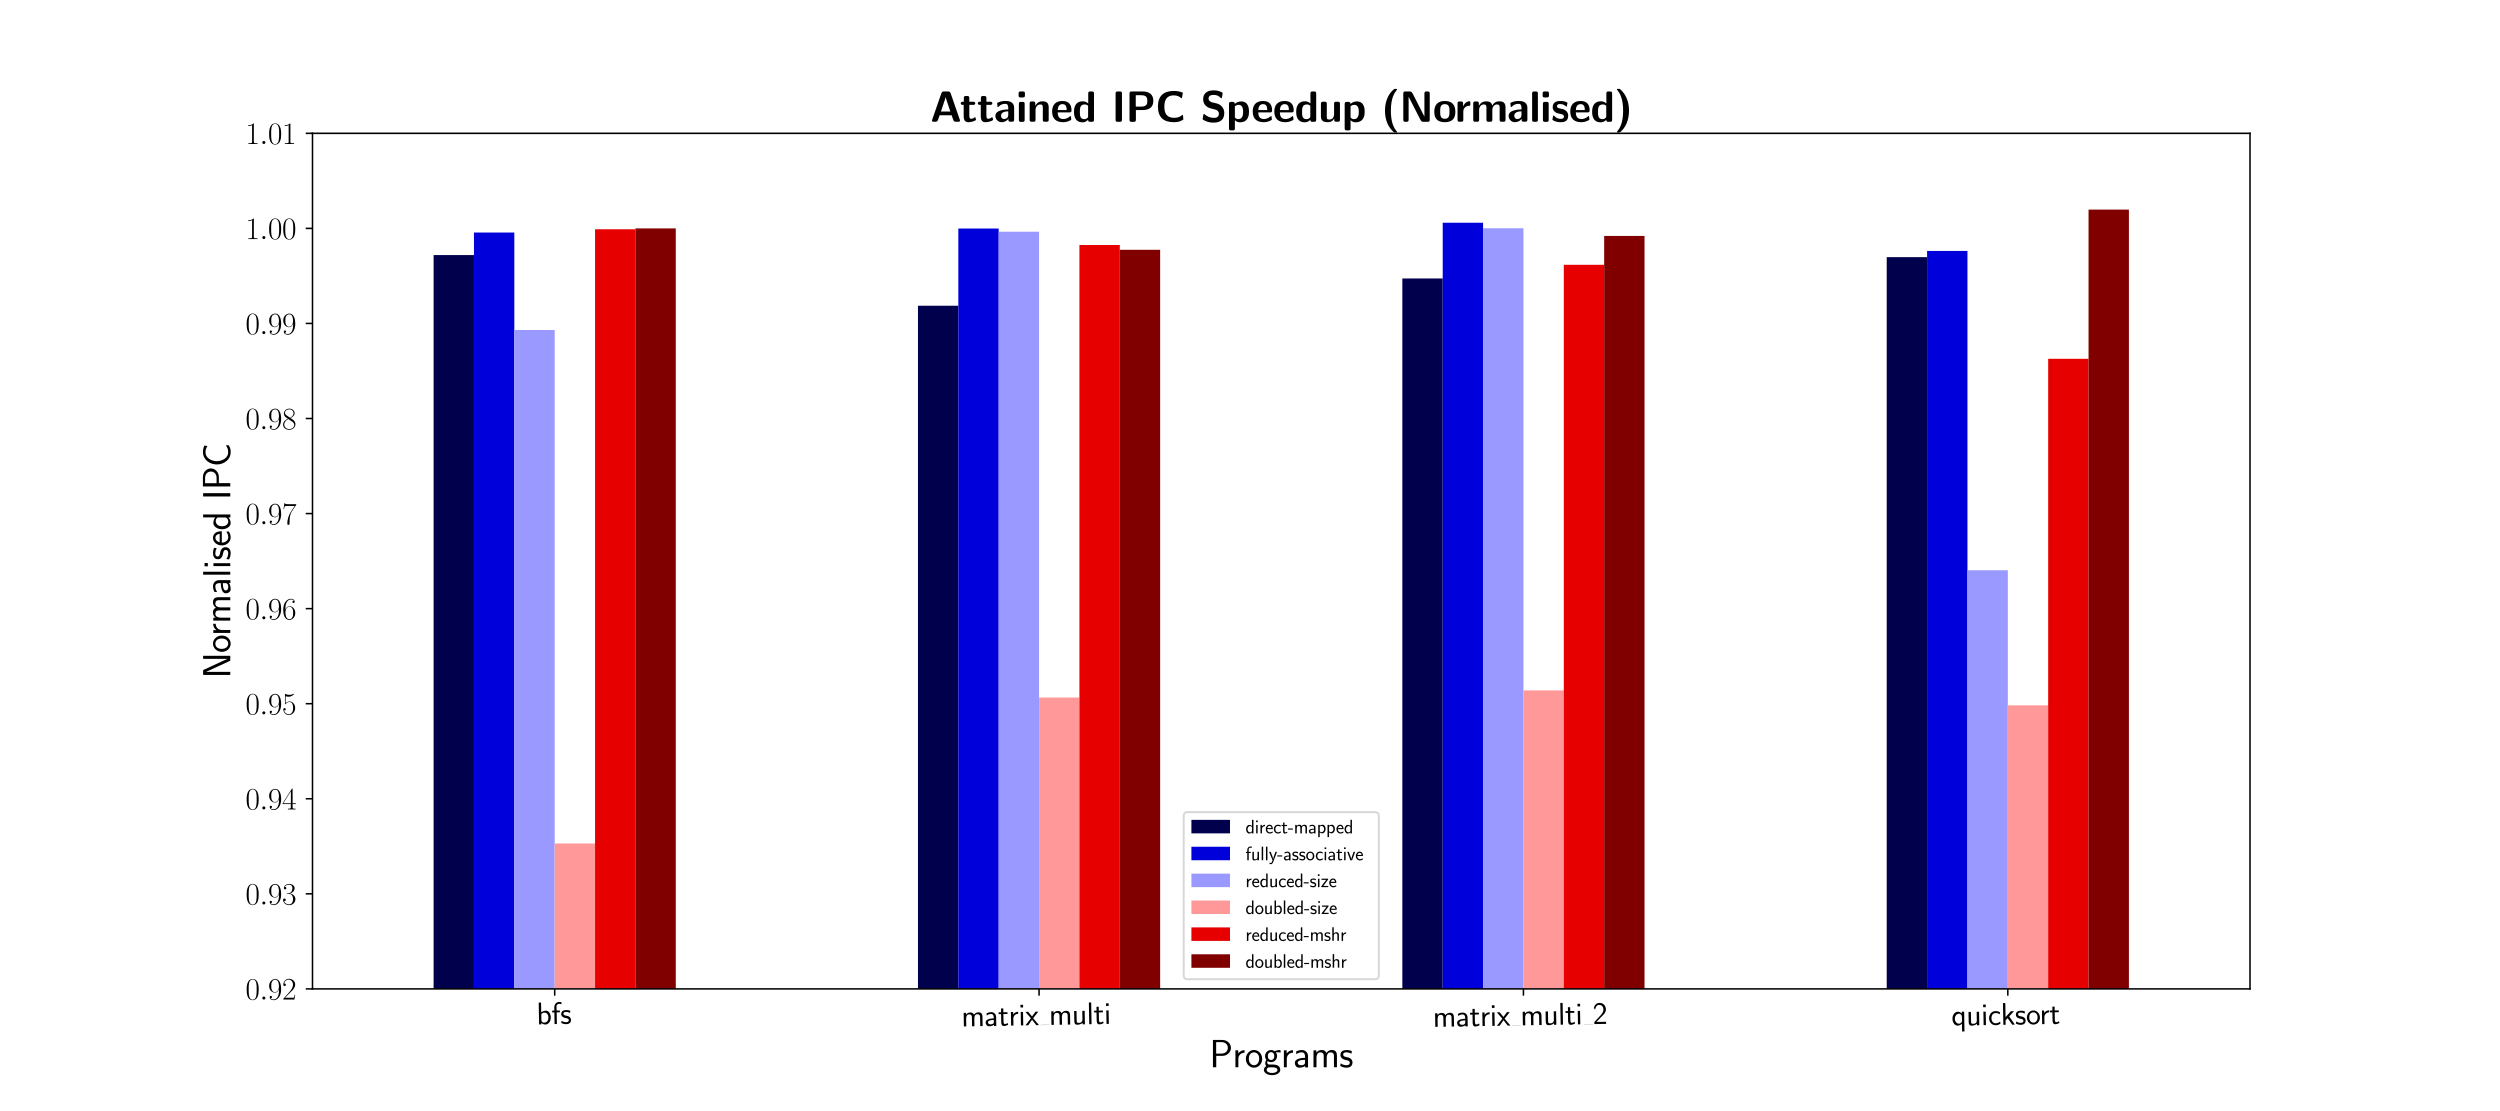 <?xml version="1.0" encoding="utf-8" standalone="no"?>
<!DOCTYPE svg PUBLIC "-//W3C//DTD SVG 1.1//EN"
  "http://www.w3.org/Graphics/SVG/1.1/DTD/svg11.dtd">
<svg height="576pt" version="1.1" viewBox="0 0 1296 576" width="1296pt" xmlns="http://www.w3.org/2000/svg" xmlns:xlink="http://www.w3.org/1999/xlink">
 <defs>
  <style type="text/css">*{stroke-linecap:butt;stroke-linejoin:round;}</style>
 </defs>
 <g id="figure_1">
  <g id="patch_1">
   <path d="M 0 576 
L 1296 576 
L 1296 0 
L 0 0 
z
" style="fill:#ffffff;"/>
  </g>
  <g id="axes_1">
   <g id="patch_2">
    <path d="M 162 512.64 
L 1166.4 512.64 
L 1166.4 69.12 
L 162 69.12 
z
" style="fill:#ffffff;"/>
   </g>
   <g id="patch_3">
    <path clip-path="url(#pf5decd67ce)" d="M 224.775 5046.4 
L 245.7 5046.4 
L 245.7 132.243 
L 224.775 132.243 
z
" style="fill:#00004c;"/>
   </g>
   <g id="patch_4">
    <path clip-path="url(#pf5decd67ce)" d="M 475.875 5046.4 
L 496.8 5046.4 
L 496.8 158.478 
L 475.875 158.478 
z
" style="fill:#00004c;"/>
   </g>
   <g id="patch_5">
    <path clip-path="url(#pf5decd67ce)" d="M 726.975 5046.4 
L 747.9 5046.4 
L 747.9 144.341 
L 726.975 144.341 
z
" style="fill:#00004c;"/>
   </g>
   <g id="patch_6">
    <path clip-path="url(#pf5decd67ce)" d="M 978.075 5046.4 
L 999 5046.4 
L 999 133.31 
L 978.075 133.31 
z
" style="fill:#00004c;"/>
   </g>
   <g id="patch_7">
    <path clip-path="url(#pf5decd67ce)" d="M 245.7 5046.4 
L 266.625 5046.4 
L 266.625 120.542 
L 245.7 120.542 
z
" style="fill:#0000db;"/>
   </g>
   <g id="patch_8">
    <path clip-path="url(#pf5decd67ce)" d="M 496.8 5046.4 
L 517.725 5046.4 
L 517.725 118.486 
L 496.8 118.486 
z
" style="fill:#0000db;"/>
   </g>
   <g id="patch_9">
    <path clip-path="url(#pf5decd67ce)" d="M 747.9 5046.4 
L 768.825 5046.4 
L 768.825 115.482 
L 747.9 115.482 
z
" style="fill:#0000db;"/>
   </g>
   <g id="patch_10">
    <path clip-path="url(#pf5decd67ce)" d="M 999 5046.4 
L 1019.925 5046.4 
L 1019.925 130.086 
L 999 130.086 
z
" style="fill:#0000db;"/>
   </g>
   <g id="patch_11">
    <path clip-path="url(#pf5decd67ce)" d="M 266.625 5046.4 
L 287.55 5046.4 
L 287.55 171.076 
L 266.625 171.076 
z
" style="fill:#9999ff;"/>
   </g>
   <g id="patch_12">
    <path clip-path="url(#pf5decd67ce)" d="M 517.725 5046.4 
L 538.65 5046.4 
L 538.65 120.143 
L 517.725 120.143 
z
" style="fill:#9999ff;"/>
   </g>
   <g id="patch_13">
    <path clip-path="url(#pf5decd67ce)" d="M 768.825 5046.4 
L 789.75 5046.4 
L 789.75 118.335 
L 768.825 118.335 
z
" style="fill:#9999ff;"/>
   </g>
   <g id="patch_14">
    <path clip-path="url(#pf5decd67ce)" d="M 1019.925 5046.4 
L 1040.85 5046.4 
L 1040.85 295.629 
L 1019.925 295.629 
z
" style="fill:#9999ff;"/>
   </g>
   <g id="patch_15">
    <path clip-path="url(#pf5decd67ce)" d="M 287.55 5046.4 
L 308.475 5046.4 
L 308.475 437.248 
L 287.55 437.248 
z
" style="fill:#ff9999;"/>
   </g>
   <g id="patch_16">
    <path clip-path="url(#pf5decd67ce)" d="M 538.65 5046.4 
L 559.575 5046.4 
L 559.575 361.597 
L 538.65 361.597 
z
" style="fill:#ff9999;"/>
   </g>
   <g id="patch_17">
    <path clip-path="url(#pf5decd67ce)" d="M 789.75 5046.4 
L 810.675 5046.4 
L 810.675 357.892 
L 789.75 357.892 
z
" style="fill:#ff9999;"/>
   </g>
   <g id="patch_18">
    <path clip-path="url(#pf5decd67ce)" d="M 1040.85 5046.4 
L 1061.775 5046.4 
L 1061.775 365.661 
L 1040.85 365.661 
z
" style="fill:#ff9999;"/>
   </g>
   <g id="patch_19">
    <path clip-path="url(#pf5decd67ce)" d="M 308.475 5046.4 
L 329.4 5046.4 
L 329.4 118.844 
L 308.475 118.844 
z
" style="fill:#e60000;"/>
   </g>
   <g id="patch_20">
    <path clip-path="url(#pf5decd67ce)" d="M 559.575 5046.4 
L 580.5 5046.4 
L 580.5 127.021 
L 559.575 127.021 
z
" style="fill:#e60000;"/>
   </g>
   <g id="patch_21">
    <path clip-path="url(#pf5decd67ce)" d="M 810.675 5046.4 
L 831.6 5046.4 
L 831.6 137.279 
L 810.675 137.279 
z
" style="fill:#e60000;"/>
   </g>
   <g id="patch_22">
    <path clip-path="url(#pf5decd67ce)" d="M 1061.775 5046.4 
L 1082.7 5046.4 
L 1082.7 185.989 
L 1061.775 185.989 
z
" style="fill:#e60000;"/>
   </g>
   <g id="patch_23">
    <path clip-path="url(#pf5decd67ce)" d="M 329.4 5046.4 
L 350.325 5046.4 
L 350.325 118.412 
L 329.4 118.412 
z
" style="fill:#800000;"/>
   </g>
   <g id="patch_24">
    <path clip-path="url(#pf5decd67ce)" d="M 580.5 5046.4 
L 601.425 5046.4 
L 601.425 129.484 
L 580.5 129.484 
z
" style="fill:#800000;"/>
   </g>
   <g id="patch_25">
    <path clip-path="url(#pf5decd67ce)" d="M 831.6 5046.4 
L 852.525 5046.4 
L 852.525 122.298 
L 831.6 122.298 
z
" style="fill:#800000;"/>
   </g>
   <g id="patch_26">
    <path clip-path="url(#pf5decd67ce)" d="M 1082.7 5046.4 
L 1103.625 5046.4 
L 1103.625 108.673 
L 1082.7 108.673 
z
" style="fill:#800000;"/>
   </g>
   <g id="matplotlib.axis_1">
    <g id="xtick_1">
     <g id="line2d_1">
      <defs>
       <path d="M 0 0 
L 0 3.5 
" id="m4f267eb729" style="stroke:#000000;stroke-width:0.8;"/>
      </defs>
      <g>
       <use style="stroke:#000000;stroke-width:0.8;" x="287.55" xlink:href="#m4f267eb729" y="512.64"/>
      </g>
     </g>
     <g id="text_1">
      <!-- bfs -->
      <g transform="translate(278.241 531.035)rotate(-1)scale(0.16 -0.16)">
       <defs>
        <path d="M 954 4416 
L 480 4416 
L 480 -13 
L 966 -13 
L 966 274 
C 1210 38 1504 -64 1766 -64 
C 2381 -64 2880 549 2880 1352 
C 2880 2086 2496 2756 1926 2756 
C 1523 2756 1165 2591 954 2419 
L 954 4416 
z
M 966 2046 
C 1107 2222 1306 2368 1587 2368 
C 1965 2368 2394 2097 2394 1352 
C 2394 558 1882 325 1530 325 
C 1402 325 1267 356 1139 464 
C 966 615 966 709 966 797 
L 966 2046 
z
" id="CMSS17-62" transform="scale(0.016)"/>
        <path d="M 1075 2368 
L 1722 2368 
L 1722 2737 
L 1062 2737 
L 1062 3559 
C 1062 4014 1408 4092 1606 4092 
C 1670 4092 1850 4092 2080 4009 
L 2080 4429 
C 1933 4461 1754 4480 1613 4480 
C 1018 4480 602 3993 602 3359 
L 602 2737 
L 160 2737 
L 160 2368 
L 602 2368 
L 602 0 
L 1075 0 
L 1075 2368 
z
" id="CMSS17-66" transform="scale(0.016)"/>
        <path d="M 2061 2627 
C 1683 2807 1389 2807 1197 2807 
C 742 2807 198 2648 198 2003 
C 198 1359 902 1218 1094 1179 
C 1389 1122 1715 1058 1715 740 
C 1715 337 1254 337 1171 337 
C 915 337 563 407 243 638 
L 166 210 
C 531 0 883 -64 1178 -64 
C 1965 -64 2163 416 2163 781 
C 2163 1094 1984 1305 1862 1401 
C 1651 1568 1574 1587 1050 1696 
C 960 1709 646 1779 646 2066 
C 646 2432 1050 2432 1139 2432 
C 1555 2432 1811 2303 1984 2208 
L 2061 2627 
z
" id="CMSS17-73" transform="scale(0.016)"/>
       </defs>
       <use transform="scale(0.996)" xlink:href="#CMSS17-62"/>
       <use transform="translate(48.205 0)scale(0.996)" xlink:href="#CMSS17-66"/>
       <use transform="translate(76.832 0)scale(0.996)" xlink:href="#CMSS17-73"/>
      </g>
     </g>
    </g>
    <g id="xtick_2">
     <g id="line2d_2">
      <g>
       <use style="stroke:#000000;stroke-width:0.8;" x="538.65" xlink:href="#m4f267eb729" y="512.64"/>
      </g>
     </g>
     <g id="text_2">
      <!-- matrix\_multi -->
      <g transform="translate(498.469 532.113)rotate(-1)scale(0.16 -0.16)">
       <defs>
        <path d="M 4288 1877 
C 4288 2308 4179 2816 3462 2816 
C 2982 2816 2694 2516 2566 2331 
C 2451 2670 2182 2816 1798 2816 
C 1363 2816 1088 2568 941 2389 
L 941 2758 
L 474 2758 
L 474 0 
L 960 0 
L 960 1559 
C 960 1939 1101 2428 1555 2428 
C 2138 2428 2138 2016 2138 1829 
L 2138 0 
L 2624 0 
L 2624 1559 
C 2624 1939 2765 2428 3219 2428 
C 3802 2428 3802 2016 3802 1829 
L 3802 0 
L 4288 0 
L 4288 1877 
z
" id="CMSS17-6d" transform="scale(0.016)"/>
        <path d="M 2406 1791 
C 2406 2392 1978 2808 1402 2808 
C 1120 2808 813 2757 461 2553 
L 499 2135 
C 659 2248 934 2432 1395 2432 
C 1722 2432 1920 2180 1920 1782 
L 1920 1536 
C 896 1536 256 1238 256 726 
C 256 461 416 -64 947 -64 
C 1043 -64 1562 -64 1933 217 
L 1933 -19 
L 2406 -19 
L 2406 1791 
z
M 1920 816 
C 1920 701 1920 548 1728 434 
C 1562 325 1350 325 1261 325 
C 941 325 723 511 723 744 
C 723 1211 1722 1211 1920 1211 
L 1920 816 
z
" id="CMSS17-61" transform="scale(0.016)"/>
        <path d="M 1069 2368 
L 1901 2368 
L 1901 2737 
L 1069 2737 
L 1069 3520 
L 614 3520 
L 614 2737 
L 109 2737 
L 109 2368 
L 602 2368 
L 602 749 
C 602 384 685 -64 1107 -64 
C 1427 -64 1722 25 2003 172 
L 1901 548 
C 1747 414 1562 337 1363 337 
C 1082 337 1069 696 1069 856 
L 1069 2368 
z
" id="CMSS17-74" transform="scale(0.016)"/>
        <path d="M 954 1363 
C 954 1965 1395 2368 1958 2368 
L 1958 2789 
C 1549 2789 1165 2585 934 2253 
L 934 2758 
L 480 2758 
L 480 0 
L 954 0 
L 954 1363 
z
" id="CMSS17-72" transform="scale(0.016)"/>
        <path d="M 979 4183 
L 442 4183 
L 442 3648 
L 979 3648 
L 979 4183 
z
M 947 2739 
L 474 2739 
L 474 0 
L 947 0 
L 947 2739 
z
" id="CMSS17-69" transform="scale(0.016)"/>
        <path d="M 1587 1414 
L 2656 2739 
L 2099 2739 
L 1363 1777 
L 602 2739 
L 32 2739 
L 1139 1414 
L 0 0 
L 563 0 
L 1363 1121 
L 2195 0 
L 2758 0 
L 1587 1414 
z
" id="CMSS17-78" transform="scale(0.016)"/>
        <path d="M 2618 2739 
L 2131 2739 
L 2131 972 
C 2131 498 1786 306 1421 306 
C 998 306 960 447 960 709 
L 960 2739 
L 474 2739 
L 474 678 
C 474 179 646 -64 1088 -64 
C 1306 -64 1798 -13 2144 306 
L 2144 0 
L 2618 0 
L 2618 2739 
z
" id="CMSS17-75" transform="scale(0.016)"/>
        <path d="M 947 4416 
L 474 4416 
L 474 0 
L 947 0 
L 947 4416 
z
" id="CMSS17-6c" transform="scale(0.016)"/>
       </defs>
       <use transform="scale(0.996)" xlink:href="#CMSS17-6d"/>
       <use transform="translate(74.229 0)scale(0.996)" xlink:href="#CMSS17-61"/>
       <use transform="translate(119.151 0)scale(0.996)" xlink:href="#CMSS17-74"/>
       <use transform="translate(152.983 0)scale(0.996)" xlink:href="#CMSS17-72"/>
       <use transform="translate(184.893 0)scale(0.996)" xlink:href="#CMSS17-69"/>
       <use transform="translate(207.073 0)scale(0.996)" xlink:href="#CMSS17-78"/>
       <use transform="translate(283.801 0)scale(0.996)" xlink:href="#CMSS17-6d"/>
       <use transform="translate(358.03 0)scale(0.996)" xlink:href="#CMSS17-75"/>
       <use transform="translate(406.235 0)scale(0.996)" xlink:href="#CMSS17-6c"/>
       <use transform="translate(428.416 0)scale(0.996)" xlink:href="#CMSS17-74"/>
       <use transform="translate(462.247 0)scale(0.996)" xlink:href="#CMSS17-69"/>
       <path d="M 255.694 0 
L 283.801 0 
L 283.801 0.399 
L 255.694 0.399 
L 255.694 0 
z
"/>
      </g>
     </g>
    </g>
    <g id="xtick_3">
     <g id="line2d_3">
      <g>
       <use style="stroke:#000000;stroke-width:0.8;" x="789.75" xlink:href="#m4f267eb729" y="512.64"/>
      </g>
     </g>
     <g id="text_3">
      <!-- matrix\_multi\_2 -->
      <g transform="translate(742.859 532.347)rotate(-1)scale(0.16 -0.16)">
       <defs>
        <path d="M 1651 1357 
C 1830 1541 2099 1764 2285 1987 
C 2464 2204 2701 2511 2701 2957 
C 2701 3657 2227 4288 1421 4288 
C 787 4288 422 3893 250 3274 
L 499 2929 
C 640 3510 838 3880 1338 3880 
C 1888 3880 2195 3433 2195 2942 
C 2195 2355 1747 1901 1408 1563 
C 1030 1187 659 804 301 408 
L 301 0 
L 2701 0 
L 2701 433 
L 1613 433 
C 1536 433 1459 433 1382 433 
L 742 433 
L 742 439 
L 1651 1357 
z
" id="CMSS17-32" transform="scale(0.016)"/>
       </defs>
       <use transform="scale(0.996)" xlink:href="#CMSS17-6d"/>
       <use transform="translate(74.229 0)scale(0.996)" xlink:href="#CMSS17-61"/>
       <use transform="translate(119.151 0)scale(0.996)" xlink:href="#CMSS17-74"/>
       <use transform="translate(152.983 0)scale(0.996)" xlink:href="#CMSS17-72"/>
       <use transform="translate(184.893 0)scale(0.996)" xlink:href="#CMSS17-69"/>
       <use transform="translate(207.073 0)scale(0.996)" xlink:href="#CMSS17-78"/>
       <use transform="translate(283.801 0)scale(0.996)" xlink:href="#CMSS17-6d"/>
       <use transform="translate(358.03 0)scale(0.996)" xlink:href="#CMSS17-75"/>
       <use transform="translate(406.235 0)scale(0.996)" xlink:href="#CMSS17-6c"/>
       <use transform="translate(428.416 0)scale(0.996)" xlink:href="#CMSS17-74"/>
       <use transform="translate(462.247 0)scale(0.996)" xlink:href="#CMSS17-69"/>
       <use transform="translate(518.156 0)scale(0.996)" xlink:href="#CMSS17-32"/>
       <path d="M 255.694 0 
L 283.801 0 
L 283.801 0.399 
L 255.694 0.399 
L 255.694 0 
z
"/>
       <path d="M 490.049 0 
L 518.156 0 
L 518.156 0.399 
L 490.049 0.399 
L 490.049 0 
z
"/>
      </g>
     </g>
    </g>
    <g id="xtick_4">
     <g id="line2d_4">
      <g>
       <use style="stroke:#000000;stroke-width:0.8;" x="1040.85" xlink:href="#m4f267eb729" y="512.64"/>
      </g>
     </g>
     <g id="text_4">
      <!-- quicksort -->
      <g transform="translate(1011.679 531.729)rotate(-1)scale(0.16 -0.16)">
       <defs>
        <path d="M 2611 2816 
L 2138 2816 
L 2138 2428 
C 2112 2460 1818 2816 1318 2816 
C 736 2816 211 2228 211 1399 
C 211 633 653 -5 1229 -5 
C 1498 -5 1837 91 2125 365 
L 2125 -1216 
L 2611 -1216 
L 2611 2816 
z
M 2138 914 
C 2138 832 2138 718 1939 554 
C 1888 510 1747 384 1504 384 
C 1050 384 698 850 698 1399 
C 698 2011 1126 2415 1562 2415 
C 1926 2415 2138 2061 2138 1797 
L 2138 914 
z
" id="CMSS17-71" transform="scale(0.016)"/>
        <path d="M 2464 2541 
C 2464 2585 2170 2714 2093 2739 
C 1882 2816 1613 2816 1542 2816 
C 710 2816 211 2093 211 1363 
C 211 595 768 -64 1517 -64 
C 1946 -64 2253 76 2502 242 
L 2464 664 
C 2189 453 1869 337 1523 337 
C 1024 337 698 774 698 1369 
C 698 1831 909 2414 1549 2414 
C 1901 2414 2099 2343 2394 2145 
L 2464 2541 
z
" id="CMSS17-63" transform="scale(0.016)"/>
        <path d="M 1696 1688 
L 2688 2739 
L 2074 2739 
L 954 1554 
L 954 4416 
L 480 4416 
L 480 0 
L 947 0 
L 947 892 
L 1376 1344 
L 2278 0 
L 2822 0 
L 1696 1688 
z
" id="CMSS17-6b" transform="scale(0.016)"/>
        <path d="M 2829 1356 
C 2829 2176 2221 2816 1504 2816 
C 768 2816 173 2157 173 1356 
C 173 544 787 -64 1498 -64 
C 2227 -64 2829 563 2829 1356 
z
M 1504 337 
C 1050 337 659 709 659 1408 
C 659 2151 1114 2427 1498 2427 
C 1914 2427 2342 2126 2342 1408 
C 2342 683 1926 337 1504 337 
z
" id="CMSS17-6f" transform="scale(0.016)"/>
       </defs>
       <use transform="scale(0.996)" xlink:href="#CMSS17-71"/>
       <use transform="translate(48.205 0)scale(0.996)" xlink:href="#CMSS17-75"/>
       <use transform="translate(96.41 0)scale(0.996)" xlink:href="#CMSS17-69"/>
       <use transform="translate(118.591 0)scale(0.996)" xlink:href="#CMSS17-63"/>
       <use transform="translate(160.229 0)scale(0.996)" xlink:href="#CMSS17-6b"/>
       <use transform="translate(205.832 0)scale(0.996)" xlink:href="#CMSS17-73"/>
       <use transform="translate(241.745 0)scale(0.996)" xlink:href="#CMSS17-6f"/>
       <use transform="translate(285.987 0)scale(0.996)" xlink:href="#CMSS17-72"/>
       <use transform="translate(317.896 0)scale(0.996)" xlink:href="#CMSS17-74"/>
      </g>
     </g>
    </g>
    <g id="text_5">
     <!-- Programs -->
     <g transform="translate(626.969 553.283)scale(0.2 -0.2)">
      <defs>
       <path d="M 2106 1856 
C 2874 1856 3501 2453 3501 3158 
C 3501 3850 2899 4453 2067 4453 
L 570 4453 
L 570 0 
L 1107 0 
L 1107 1856 
L 2106 1856 
z
M 1926 4096 
C 2669 4096 2995 3627 2995 3157 
C 2995 2720 2694 2226 1926 2226 
L 1094 2226 
L 1094 4096 
L 1926 4096 
z
" id="CMSS17-50" transform="scale(0.016)"/>
       <path d="M 2848 2808 
C 2483 2808 2170 2738 1914 2617 
C 1702 2777 1485 2808 1338 2808 
C 781 2808 358 2349 358 1814 
C 358 1468 550 1207 563 1195 
C 448 1035 384 863 384 672 
C 384 448 474 289 544 200 
C 211 -3 166 -314 166 -435 
C 166 -898 749 -1280 1498 -1280 
C 2253 -1280 2835 -898 2835 -428 
C 2835 448 1856 448 1587 448 
L 1069 448 
C 973 448 717 448 717 791 
C 717 921 774 1004 781 1010 
C 877 940 1075 832 1338 832 
C 1869 832 2310 1278 2310 1827 
C 2310 2132 2170 2355 2112 2432 
L 2131 2432 
C 2150 2432 2419 2432 2515 2432 
C 2720 2432 2739 2429 2918 2419 
L 2848 2808 
z
M 1338 1182 
C 1120 1182 813 1315 813 1823 
C 813 2375 1165 2464 1331 2464 
C 1549 2464 1856 2331 1856 1823 
C 1856 1271 1504 1182 1338 1182 
z
M 1581 -10 
C 1734 -10 2381 -10 2381 -442 
C 2381 -714 1984 -929 1504 -929 
C 1018 -929 621 -720 621 -435 
C 621 -403 621 -10 1062 -10 
L 1581 -10 
z
" id="CMSS17-67" transform="scale(0.016)"/>
      </defs>
      <use transform="scale(0.996)" xlink:href="#CMSS17-50"/>
      <use transform="translate(59.736 0)scale(0.996)" xlink:href="#CMSS17-72"/>
      <use transform="translate(91.645 0)scale(0.996)" xlink:href="#CMSS17-6f"/>
      <use transform="translate(138.489 0)scale(0.996)" xlink:href="#CMSS17-67"/>
      <use transform="translate(185.333 0)scale(0.996)" xlink:href="#CMSS17-72"/>
      <use transform="translate(217.242 0)scale(0.996)" xlink:href="#CMSS17-61"/>
      <use transform="translate(262.164 0)scale(0.996)" xlink:href="#CMSS17-6d"/>
      <use transform="translate(336.394 0)scale(0.996)" xlink:href="#CMSS17-73"/>
     </g>
    </g>
   </g>
   <g id="matplotlib.axis_2">
    <g id="ytick_1">
     <g id="line2d_5">
      <defs>
       <path d="M 0 0 
L -3.5 0 
" id="mf6c3035002" style="stroke:#000000;stroke-width:0.8;"/>
      </defs>
      <g>
       <use style="stroke:#000000;stroke-width:0.8;" x="162" xlink:href="#mf6c3035002" y="512.64"/>
      </g>
     </g>
     <g id="text_6">
      <!-- $\mathdefault{0.92}$ -->
      <g transform="translate(127.252 518.175)scale(0.16 -0.16)">
       <defs>
        <path d="M 2688 2025 
C 2688 2416 2682 3080 2413 3591 
C 2176 4039 1798 4198 1466 4198 
C 1158 4198 768 4058 525 3597 
C 269 3118 243 2524 243 2025 
C 243 1661 250 1106 448 619 
C 723 -39 1216 -128 1466 -128 
C 1760 -128 2208 -7 2470 600 
C 2662 1042 2688 1559 2688 2025 
z
M 1466 -26 
C 1056 -26 813 325 723 812 
C 653 1188 653 1738 653 2096 
C 653 2588 653 2997 736 3387 
C 858 3929 1216 4096 1466 4096 
C 1728 4096 2067 3923 2189 3400 
C 2272 3036 2278 2607 2278 2096 
C 2278 1680 2278 1169 2202 792 
C 2067 95 1690 -26 1466 -26 
z
" id="CMR17-30" transform="scale(0.016)"/>
        <path d="M 1178 307 
C 1178 492 1024 619 870 619 
C 685 619 557 466 557 313 
C 557 128 710 0 864 0 
C 1050 0 1178 153 1178 307 
z
" id="CMMI12-3a" transform="scale(0.016)"/>
        <path d="M 2253 1864 
C 2253 464 1670 31 1190 31 
C 1043 31 685 31 538 294 
C 704 268 826 357 826 518 
C 826 692 685 749 595 749 
C 538 749 365 723 365 506 
C 365 71 742 -128 1203 -128 
C 1939 -128 2688 674 2688 2073 
C 2688 3817 1971 4179 1485 4179 
C 851 4179 243 3628 243 2778 
C 243 1991 762 1408 1414 1408 
C 1952 1408 2189 1903 2253 2112 
L 2253 1864 
z
M 1427 1510 
C 1254 1510 1011 1542 813 1922 
C 678 2169 678 2461 678 2771 
C 678 3146 678 3405 858 3684 
C 947 3817 1114 4032 1485 4032 
C 2240 4032 2240 2885 2240 2632 
C 2240 2182 2035 1510 1427 1510 
z
" id="CMR17-39" transform="scale(0.016)"/>
        <path d="M 2669 989 
L 2554 989 
C 2490 536 2438 459 2413 420 
C 2381 369 1920 369 1830 369 
L 602 369 
C 832 619 1280 1072 1824 1597 
C 2214 1967 2669 2402 2669 3035 
C 2669 3790 2067 4224 1395 4224 
C 691 4224 262 3604 262 3030 
C 262 2780 448 2748 525 2748 
C 589 2748 781 2787 781 3010 
C 781 3207 614 3264 525 3264 
C 486 3264 448 3258 422 3245 
C 544 3790 915 4058 1306 4058 
C 1862 4058 2227 3617 2227 3035 
C 2227 2479 1901 2000 1536 1584 
L 262 146 
L 262 0 
L 2515 0 
L 2669 989 
z
" id="CMR17-32" transform="scale(0.016)"/>
       </defs>
       <use transform="scale(0.996)" xlink:href="#CMR17-30"/>
       <use transform="translate(45.69 0)scale(0.996)" xlink:href="#CMMI12-3a"/>
       <use transform="translate(72.788 0)scale(0.996)" xlink:href="#CMR17-39"/>
       <use transform="translate(118.478 0)scale(0.996)" xlink:href="#CMR17-32"/>
      </g>
     </g>
    </g>
    <g id="ytick_2">
     <g id="line2d_6">
      <g>
       <use style="stroke:#000000;stroke-width:0.8;" x="162" xlink:href="#mf6c3035002" y="463.36"/>
      </g>
     </g>
     <g id="text_7">
      <!-- $\mathdefault{0.93}$ -->
      <g transform="translate(127.252 468.895)scale(0.16 -0.16)">
       <defs>
        <path d="M 1414 2157 
C 1984 2157 2234 1662 2234 1090 
C 2234 320 1824 25 1453 25 
C 1114 25 563 194 390 693 
C 422 680 454 680 486 680 
C 640 680 755 782 755 948 
C 755 1133 614 1216 486 1216 
C 378 1216 211 1165 211 926 
C 211 335 787 -128 1466 -128 
C 2176 -128 2720 430 2720 1085 
C 2720 1707 2208 2157 1600 2227 
C 2086 2328 2554 2756 2554 3329 
C 2554 3820 2048 4179 1472 4179 
C 890 4179 378 3829 378 3329 
C 378 3110 544 3072 627 3072 
C 762 3072 877 3155 877 3321 
C 877 3486 762 3569 627 3569 
C 602 3569 570 3569 544 3557 
C 730 3959 1235 4032 1459 4032 
C 1683 4032 2106 3925 2106 3320 
C 2106 3143 2080 2828 1862 2550 
C 1670 2304 1453 2304 1242 2284 
C 1210 2284 1062 2269 1037 2269 
C 992 2263 966 2257 966 2208 
C 966 2163 973 2157 1101 2157 
L 1414 2157 
z
" id="CMR17-33" transform="scale(0.016)"/>
       </defs>
       <use transform="scale(0.996)" xlink:href="#CMR17-30"/>
       <use transform="translate(45.69 0)scale(0.996)" xlink:href="#CMMI12-3a"/>
       <use transform="translate(72.788 0)scale(0.996)" xlink:href="#CMR17-39"/>
       <use transform="translate(118.478 0)scale(0.996)" xlink:href="#CMR17-33"/>
      </g>
     </g>
    </g>
    <g id="ytick_3">
     <g id="line2d_7">
      <g>
       <use style="stroke:#000000;stroke-width:0.8;" x="162" xlink:href="#mf6c3035002" y="414.08"/>
      </g>
     </g>
     <g id="text_8">
      <!-- $\mathdefault{0.94}$ -->
      <g transform="translate(127.252 419.615)scale(0.16 -0.16)">
       <defs>
        <path d="M 2150 4122 
C 2150 4256 2144 4256 2029 4256 
L 128 1254 
L 128 1088 
L 1779 1088 
L 1779 457 
C 1779 224 1766 160 1318 160 
L 1197 160 
L 1197 0 
C 1402 0 1747 0 1965 0 
C 2182 0 2528 0 2733 0 
L 2733 160 
L 2611 160 
C 2163 160 2150 224 2150 457 
L 2150 1088 
L 2803 1088 
L 2803 1254 
L 2150 1254 
L 2150 4122 
z
M 1798 3703 
L 1798 1254 
L 256 1254 
L 1798 3703 
z
" id="CMR17-34" transform="scale(0.016)"/>
       </defs>
       <use transform="scale(0.996)" xlink:href="#CMR17-30"/>
       <use transform="translate(45.69 0)scale(0.996)" xlink:href="#CMMI12-3a"/>
       <use transform="translate(72.788 0)scale(0.996)" xlink:href="#CMR17-39"/>
       <use transform="translate(118.478 0)scale(0.996)" xlink:href="#CMR17-34"/>
      </g>
     </g>
    </g>
    <g id="ytick_4">
     <g id="line2d_8">
      <g>
       <use style="stroke:#000000;stroke-width:0.8;" x="162" xlink:href="#mf6c3035002" y="364.8"/>
      </g>
     </g>
     <g id="text_9">
      <!-- $\mathdefault{0.95}$ -->
      <g transform="translate(127.252 370.335)scale(0.16 -0.16)">
       <defs>
        <path d="M 730 3692 
C 794 3666 1056 3584 1325 3584 
C 1920 3584 2246 3911 2432 4100 
C 2432 4157 2432 4192 2394 4192 
C 2387 4192 2374 4192 2323 4163 
C 2099 4058 1837 3973 1517 3973 
C 1325 3973 1037 3999 723 4139 
C 653 4171 640 4171 634 4171 
C 602 4171 595 4164 595 4037 
L 595 2203 
C 595 2089 595 2057 659 2057 
C 691 2057 704 2070 736 2114 
C 941 2401 1222 2522 1542 2522 
C 1766 2522 2246 2382 2246 1289 
C 2246 1085 2246 715 2054 421 
C 1894 159 1645 25 1370 25 
C 947 25 518 320 403 814 
C 429 807 480 795 506 795 
C 589 795 749 840 749 1038 
C 749 1210 627 1280 506 1280 
C 358 1280 262 1190 262 1011 
C 262 454 704 -128 1382 -128 
C 2042 -128 2669 440 2669 1264 
C 2669 2030 2170 2624 1549 2624 
C 1222 2624 947 2503 730 2274 
L 730 3692 
z
" id="CMR17-35" transform="scale(0.016)"/>
       </defs>
       <use transform="scale(0.996)" xlink:href="#CMR17-30"/>
       <use transform="translate(45.69 0)scale(0.996)" xlink:href="#CMMI12-3a"/>
       <use transform="translate(72.788 0)scale(0.996)" xlink:href="#CMR17-39"/>
       <use transform="translate(118.478 0)scale(0.996)" xlink:href="#CMR17-35"/>
      </g>
     </g>
    </g>
    <g id="ytick_5">
     <g id="line2d_9">
      <g>
       <use style="stroke:#000000;stroke-width:0.8;" x="162" xlink:href="#mf6c3035002" y="315.52"/>
      </g>
     </g>
     <g id="text_10">
      <!-- $\mathdefault{0.96}$ -->
      <g transform="translate(127.252 321.055)scale(0.16 -0.16)">
       <defs>
        <path d="M 678 2176 
C 678 3690 1395 4032 1811 4032 
C 1946 4032 2272 4009 2400 3776 
C 2298 3776 2106 3776 2106 3553 
C 2106 3381 2246 3323 2336 3323 
C 2394 3323 2566 3348 2566 3560 
C 2566 3954 2246 4179 1805 4179 
C 1043 4179 243 3390 243 1984 
C 243 253 966 -128 1478 -128 
C 2099 -128 2688 427 2688 1283 
C 2688 2081 2170 2662 1517 2662 
C 1126 2662 838 2407 678 1960 
L 678 2176 
z
M 1478 25 
C 691 25 691 1200 691 1436 
C 691 1896 909 2560 1504 2560 
C 1613 2560 1926 2560 2138 2120 
C 2253 1870 2253 1609 2253 1289 
C 2253 944 2253 690 2118 434 
C 1978 171 1773 25 1478 25 
z
" id="CMR17-36" transform="scale(0.016)"/>
       </defs>
       <use transform="scale(0.996)" xlink:href="#CMR17-30"/>
       <use transform="translate(45.69 0)scale(0.996)" xlink:href="#CMMI12-3a"/>
       <use transform="translate(72.788 0)scale(0.996)" xlink:href="#CMR17-39"/>
       <use transform="translate(118.478 0)scale(0.996)" xlink:href="#CMR17-36"/>
      </g>
     </g>
    </g>
    <g id="ytick_6">
     <g id="line2d_10">
      <g>
       <use style="stroke:#000000;stroke-width:0.8;" x="162" xlink:href="#mf6c3035002" y="266.24"/>
      </g>
     </g>
     <g id="text_11">
      <!-- $\mathdefault{0.97}$ -->
      <g transform="translate(127.252 271.775)scale(0.16 -0.16)">
       <defs>
        <path d="M 2886 3941 
L 2886 4081 
L 1382 4081 
C 634 4081 621 4165 595 4288 
L 480 4288 
L 294 3094 
L 410 3094 
C 429 3215 474 3540 550 3661 
C 589 3712 1062 3712 1171 3712 
L 2579 3712 
L 1869 2661 
C 1395 1954 1069 999 1069 165 
C 1069 89 1069 -128 1299 -128 
C 1530 -128 1530 89 1530 171 
L 1530 465 
C 1530 1508 1709 2196 2003 2636 
L 2886 3941 
z
" id="CMR17-37" transform="scale(0.016)"/>
       </defs>
       <use transform="scale(0.996)" xlink:href="#CMR17-30"/>
       <use transform="translate(45.69 0)scale(0.996)" xlink:href="#CMMI12-3a"/>
       <use transform="translate(72.788 0)scale(0.996)" xlink:href="#CMR17-39"/>
       <use transform="translate(118.478 0)scale(0.996)" xlink:href="#CMR17-37"/>
      </g>
     </g>
    </g>
    <g id="ytick_7">
     <g id="line2d_11">
      <g>
       <use style="stroke:#000000;stroke-width:0.8;" x="162" xlink:href="#mf6c3035002" y="216.96"/>
      </g>
     </g>
     <g id="text_12">
      <!-- $\mathdefault{0.98}$ -->
      <g transform="translate(127.252 222.495)scale(0.16 -0.16)">
       <defs>
        <path d="M 1741 2264 
C 2144 2467 2554 2773 2554 3263 
C 2554 3841 1990 4179 1472 4179 
C 890 4179 378 3759 378 3180 
C 378 3021 416 2747 666 2505 
C 730 2442 998 2251 1171 2130 
C 883 1983 211 1634 211 934 
C 211 279 838 -128 1459 -128 
C 2144 -128 2720 362 2720 1010 
C 2720 1590 2330 1857 2074 2029 
L 1741 2264 
z
M 902 2822 
C 851 2854 595 3051 595 3351 
C 595 3739 998 4032 1459 4032 
C 1965 4032 2336 3676 2336 3262 
C 2336 2669 1670 2331 1638 2331 
C 1632 2331 1626 2331 1574 2370 
L 902 2822 
z
M 2080 1519 
C 2176 1449 2483 1240 2483 851 
C 2483 381 2010 25 1472 25 
C 890 25 448 438 448 940 
C 448 1443 838 1862 1280 2060 
L 2080 1519 
z
" id="CMR17-38" transform="scale(0.016)"/>
       </defs>
       <use transform="scale(0.996)" xlink:href="#CMR17-30"/>
       <use transform="translate(45.69 0)scale(0.996)" xlink:href="#CMMI12-3a"/>
       <use transform="translate(72.788 0)scale(0.996)" xlink:href="#CMR17-39"/>
       <use transform="translate(118.478 0)scale(0.996)" xlink:href="#CMR17-38"/>
      </g>
     </g>
    </g>
    <g id="ytick_8">
     <g id="line2d_12">
      <g>
       <use style="stroke:#000000;stroke-width:0.8;" x="162" xlink:href="#mf6c3035002" y="167.68"/>
      </g>
     </g>
     <g id="text_13">
      <!-- $\mathdefault{0.99}$ -->
      <g transform="translate(127.252 173.215)scale(0.16 -0.16)">
       <use transform="scale(0.996)" xlink:href="#CMR17-30"/>
       <use transform="translate(45.69 0)scale(0.996)" xlink:href="#CMMI12-3a"/>
       <use transform="translate(72.788 0)scale(0.996)" xlink:href="#CMR17-39"/>
       <use transform="translate(118.478 0)scale(0.996)" xlink:href="#CMR17-39"/>
      </g>
     </g>
    </g>
    <g id="ytick_9">
     <g id="line2d_13">
      <g>
       <use style="stroke:#000000;stroke-width:0.8;" x="162" xlink:href="#mf6c3035002" y="118.4"/>
      </g>
     </g>
     <g id="text_14">
      <!-- $\mathdefault{1.00}$ -->
      <g transform="translate(127.252 123.935)scale(0.16 -0.16)">
       <defs>
        <path d="M 1702 4058 
C 1702 4192 1696 4192 1606 4192 
C 1357 3916 979 3827 621 3827 
C 602 3827 570 3827 563 3808 
C 557 3795 557 3782 557 3648 
C 755 3648 1088 3686 1344 3839 
L 1344 461 
C 1344 236 1331 160 781 160 
L 589 160 
L 589 0 
C 896 0 1216 0 1523 0 
C 1830 0 2150 0 2458 0 
L 2458 160 
L 2266 160 
C 1715 160 1702 230 1702 458 
L 1702 4058 
z
" id="CMR17-31" transform="scale(0.016)"/>
       </defs>
       <use transform="scale(0.996)" xlink:href="#CMR17-31"/>
       <use transform="translate(45.69 0)scale(0.996)" xlink:href="#CMMI12-3a"/>
       <use transform="translate(72.788 0)scale(0.996)" xlink:href="#CMR17-30"/>
       <use transform="translate(118.478 0)scale(0.996)" xlink:href="#CMR17-30"/>
      </g>
     </g>
    </g>
    <g id="ytick_10">
     <g id="line2d_14">
      <g>
       <use style="stroke:#000000;stroke-width:0.8;" x="162" xlink:href="#mf6c3035002" y="69.12"/>
      </g>
     </g>
     <g id="text_15">
      <!-- $\mathdefault{1.01}$ -->
      <g transform="translate(127.252 74.655)scale(0.16 -0.16)">
       <use transform="scale(0.996)" xlink:href="#CMR17-31"/>
       <use transform="translate(45.69 0)scale(0.996)" xlink:href="#CMMI12-3a"/>
       <use transform="translate(72.788 0)scale(0.996)" xlink:href="#CMR17-30"/>
       <use transform="translate(118.478 0)scale(0.996)" xlink:href="#CMR17-31"/>
      </g>
     </g>
    </g>
    <g id="text_16">
     <!-- Normalised IPC -->
     <g transform="translate(119.377 351.689)rotate(-90)scale(0.2 -0.2)">
      <defs>
       <path d="M 1466 4180 
L 1350 4416 
L 563 4416 
L 563 0 
L 1062 0 
L 1062 3926 
L 1069 3932 
C 1114 3817 1139 3760 1402 3194 
L 2771 236 
L 2886 0 
L 3674 0 
L 3674 4416 
L 3174 4416 
L 3174 490 
L 3168 483 
C 3123 598 3098 655 2835 1221 
L 1466 4180 
z
" id="CMSS17-4e" transform="scale(0.016)"/>
       <path d="M 2502 1377 
C 2502 1590 2490 2003 2285 2345 
C 2061 2713 1696 2816 1421 2816 
C 755 2816 192 2188 192 1375 
C 192 582 774 -64 1510 -64 
C 1798 -64 2150 19 2470 248 
C 2470 274 2458 414 2451 420 
C 2451 433 2432 630 2432 656 
C 2125 407 1773 325 1517 325 
C 1107 325 666 667 646 1377 
L 2502 1377 
z
M 698 1728 
C 781 2084 1062 2421 1421 2421 
C 1517 2421 1965 2421 2080 1728 
L 698 1728 
z
" id="CMSS17-65" transform="scale(0.016)"/>
       <path d="M 2611 4416 
L 2138 4416 
L 2138 2438 
C 1939 2603 1613 2756 1254 2756 
C 672 2756 211 2131 211 1347 
C 211 562 666 -64 1235 -64 
C 1677 -64 1971 172 2125 306 
L 2125 -13 
L 2611 -13 
L 2611 4416 
z
M 2125 836 
C 2125 747 2125 653 1926 482 
C 1798 375 1645 325 1498 325 
C 1152 325 698 576 698 1340 
C 698 2134 1210 2368 1562 2368 
C 1798 2368 1990 2254 2125 2065 
L 2125 836 
z
" id="CMSS17-64" transform="scale(0.016)"/>
       <path d="M 1094 4416 
L 557 4416 
L 557 0 
L 1094 0 
L 1094 4416 
z
" id="CMSS17-49" transform="scale(0.016)"/>
       <path d="M 3501 714 
C 3072 427 2874 344 2355 344 
C 1459 344 934 1303 934 2179 
C 934 3112 1472 4032 2381 4032 
C 2790 4032 3059 3918 3386 3715 
L 3475 4217 
C 3168 4370 2778 4440 2387 4440 
C 1158 4440 397 3316 397 2179 
C 397 927 1299 -64 2323 -64 
C 2874 -64 3066 -19 3539 280 
L 3501 714 
z
" id="CMSS17-43" transform="scale(0.016)"/>
      </defs>
      <use transform="scale(0.996)" xlink:href="#CMSS17-4e"/>
      <use transform="translate(66.062 0)scale(0.996)" xlink:href="#CMSS17-6f"/>
      <use transform="translate(110.303 0)scale(0.996)" xlink:href="#CMSS17-72"/>
      <use transform="translate(142.212 0)scale(0.996)" xlink:href="#CMSS17-6d"/>
      <use transform="translate(216.442 0)scale(0.996)" xlink:href="#CMSS17-61"/>
      <use transform="translate(261.364 0)scale(0.996)" xlink:href="#CMSS17-6c"/>
      <use transform="translate(283.544 0)scale(0.996)" xlink:href="#CMSS17-69"/>
      <use transform="translate(305.725 0)scale(0.996)" xlink:href="#CMSS17-73"/>
      <use transform="translate(341.639 0)scale(0.996)" xlink:href="#CMSS17-65"/>
      <use transform="translate(383.277 0)scale(0.996)" xlink:href="#CMSS17-64"/>
      <use transform="translate(462.712 0)scale(0.996)" xlink:href="#CMSS17-49"/>
      <use transform="translate(488.495 0)scale(0.996)" xlink:href="#CMSS17-50"/>
      <use transform="translate(548.231 0)scale(0.996)" xlink:href="#CMSS17-43"/>
     </g>
    </g>
   </g>
   <g id="patch_27">
    <path d="M 162 512.64 
L 162 69.12 
" style="fill:none;stroke:#000000;stroke-linecap:square;stroke-linejoin:miter;stroke-width:0.8;"/>
   </g>
   <g id="patch_28">
    <path d="M 1166.4 512.64 
L 1166.4 69.12 
" style="fill:none;stroke:#000000;stroke-linecap:square;stroke-linejoin:miter;stroke-width:0.8;"/>
   </g>
   <g id="patch_29">
    <path d="M 162 512.64 
L 1166.4 512.64 
" style="fill:none;stroke:#000000;stroke-linecap:square;stroke-linejoin:miter;stroke-width:0.8;"/>
   </g>
   <g id="patch_30">
    <path d="M 162 69.12 
L 1166.4 69.12 
" style="fill:none;stroke:#000000;stroke-linecap:square;stroke-linejoin:miter;stroke-width:0.8;"/>
   </g>
   <g id="text_17">
    <!-- \textbf{Attained IPC Speedup (Normalised)} -->
    <g transform="translate(482.196 63.12)scale(0.22 -0.22)">
     <defs>
      <path d="M 3034 4202 
C 2938 4480 2752 4480 2624 4480 
L 2061 4480 
C 1933 4480 1747 4480 1651 4202 
L 301 303 
C 269 220 269 207 269 175 
C 269 0 429 0 518 0 
L 749 0 
C 864 0 1062 0 1152 254 
L 1402 960 
L 3174 960 
L 3392 350 
C 3469 127 3514 0 3821 0 
L 4166 0 
C 4256 0 4416 0 4416 172 
C 4416 204 4416 217 4384 301 
L 3034 4202 
z
M 2054 2891 
C 2150 3176 2234 3422 2285 3656 
L 2291 3656 
C 2323 3501 2323 3488 2374 3338 
L 2982 1516 
L 1594 1516 
L 2054 2891 
z
" id="CMSSBX10-41" transform="scale(0.016)"/>
      <path d="M 1395 2496 
L 1965 2496 
C 2042 2496 2272 2496 2272 2729 
C 2272 2962 2042 2962 1965 2962 
L 1395 2962 
L 1395 3498 
C 1395 3705 1350 3808 1088 3808 
L 890 3808 
C 659 3808 582 3737 582 3498 
L 582 2962 
L 435 2962 
C 365 2962 128 2962 128 2729 
C 128 2496 358 2496 435 2496 
L 563 2496 
L 563 864 
C 563 213 794 -64 1235 -64 
C 1293 -64 1574 -64 1907 39 
C 2016 72 2387 188 2387 311 
C 2387 330 2374 376 2336 510 
C 2304 639 2291 678 2234 678 
C 2202 678 2195 671 2157 632 
C 2086 582 1914 440 1645 440 
C 1491 440 1395 550 1395 975 
L 1395 2496 
z
" id="CMSSBX10-74" transform="scale(0.016)"/>
      <path d="M 2970 2050 
C 2970 3072 1997 3072 1677 3072 
C 1376 3072 1056 3046 627 2868 
C 493 2811 461 2792 461 2722 
C 461 2677 499 2300 506 2248 
C 512 2209 544 2177 589 2177 
C 621 2177 640 2196 659 2216 
C 934 2508 1254 2651 1651 2651 
C 1997 2651 2099 2435 2099 2049 
L 2099 1820 
C 1875 1820 198 1820 198 868 
C 198 415 557 -64 1120 -64 
C 1338 -64 1818 1 2118 447 
L 2118 317 
C 2118 110 2163 7 2426 7 
L 2662 7 
C 2906 7 2970 91 2970 317 
L 2970 2050 
z
M 2099 988 
C 2099 402 1491 402 1472 402 
C 1203 402 1030 639 1030 889 
C 1030 1536 1920 1536 2099 1536 
L 2099 988 
z
" id="CMSSBX10-61" transform="scale(0.016)"/>
      <path d="M 653 4480 
C 448 4480 346 4441 346 4182 
L 346 3885 
C 346 3678 410 3594 646 3594 
L 979 3594 
C 1286 3594 1286 3730 1286 4034 
C 1286 4344 1286 4480 979 4480 
L 653 4480 
z
M 1242 2634 
C 1242 2841 1197 2944 934 2944 
L 698 2944 
C 467 2944 390 2873 390 2634 
L 390 292 
C 390 60 461 -18 698 -18 
L 934 -18 
C 1178 -18 1242 66 1242 292 
L 1242 2634 
z
" id="CMSSBX10-69" transform="scale(0.016)"/>
      <path d="M 3200 2096 
C 3200 2761 2918 3025 2266 3025 
C 1594 3025 1306 2535 1222 2360 
L 1216 2360 
L 1216 2687 
C 1216 2896 1171 3001 909 3001 
L 691 3001 
C 461 3001 384 2930 384 2690 
L 384 310 
C 384 78 454 0 691 0 
L 947 0 
C 1190 0 1254 84 1254 309 
L 1254 1735 
C 1254 2295 1626 2560 1958 2560 
C 2266 2560 2330 2411 2330 2082 
L 2330 309 
C 2330 103 2374 0 2637 0 
L 2893 0 
C 3136 0 3200 84 3200 309 
L 3200 2096 
z
" id="CMSSBX10-6e" transform="scale(0.016)"/>
      <path d="M 2758 1385 
C 2906 1385 3066 1385 3066 1678 
C 3066 2514 2682 3072 1728 3072 
C 704 3072 198 2491 198 1510 
C 198 452 806 -64 1811 -64 
C 2054 -64 2419 -32 2842 182 
C 2982 253 3027 272 3027 350 
C 3027 395 3008 582 3002 633 
C 2976 833 2970 839 2912 839 
C 2886 839 2874 839 2803 775 
C 2426 447 2042 402 1837 402 
C 1114 402 1037 974 1018 1385 
L 2758 1385 
z
M 1024 1728 
C 1043 2122 1171 2606 1728 2606 
C 2240 2606 2336 2231 2355 1728 
L 1024 1728 
z
" id="CMSSBX10-65" transform="scale(0.016)"/>
      <path d="M 3194 4170 
C 3194 4377 3149 4480 2886 4480 
L 2650 4480 
C 2406 4480 2342 4396 2342 4170 
L 2342 2702 
C 2054 2980 1734 3025 1536 3025 
C 237 3025 237 1782 237 1465 
C 237 1167 237 -82 1504 -82 
C 1773 -82 2048 -5 2323 294 
C 2323 57 2413 -8 2630 -8 
L 2886 -8 
C 3130 -8 3194 76 3194 302 
L 3194 4170 
z
M 2323 798 
C 2323 687 2323 629 2138 500 
C 1978 396 1830 384 1754 384 
C 1107 384 1107 980 1107 1465 
C 1107 1951 1107 2560 1824 2560 
C 2010 2560 2182 2495 2323 2359 
L 2323 798 
z
" id="CMSSBX10-64" transform="scale(0.016)"/>
      <path d="M 1530 4170 
C 1530 4377 1485 4480 1222 4480 
L 896 4480 
C 666 4480 589 4409 589 4170 
L 589 302 
C 589 70 659 -8 896 -8 
L 1222 -8 
C 1466 -8 1530 76 1530 302 
L 1530 4170 
z
" id="CMSSBX10-49" transform="scale(0.016)"/>
      <path d="M 1523 1728 
L 2496 1728 
C 3501 1728 4102 2155 4102 3085 
C 4102 4060 3475 4480 2490 4480 
L 890 4480 
C 659 4480 582 4409 582 4170 
L 582 298 
C 582 66 653 -12 890 -12 
L 1216 -12 
C 1459 -12 1523 72 1523 299 
L 1523 1728 
z
M 2291 3924 
C 3130 3924 3213 3537 3213 3085 
C 3213 2652 3142 2239 2285 2239 
L 1504 2239 
L 1504 3924 
L 2291 3924 
z
" id="CMSSBX10-50" transform="scale(0.016)"/>
      <path d="M 4096 925 
C 4096 977 4051 1002 4026 1002 
C 3872 1002 3686 583 2784 583 
C 1658 583 1338 1280 1338 2247 
C 1338 3207 1683 3904 2733 3904 
C 3302 3904 3603 3678 3776 3536 
C 3814 3504 3834 3478 3878 3478 
C 3904 3478 3936 3510 3942 3536 
L 4070 4253 
C 4077 4279 4070 4305 4019 4324 
C 3642 4466 3251 4557 2752 4557 
C 1190 4557 390 3789 390 2253 
C 390 672 1203 -64 2758 -64 
C 3302 -64 3642 14 4109 305 
C 4160 337 4147 383 4147 383 
L 4096 925 
z
" id="CMSSBX10-43" transform="scale(0.016)"/>
      <path d="M 1728 2867 
C 1587 2899 1190 3049 1190 3418 
C 1190 3968 1734 3968 1952 3968 
C 2310 3968 2630 3884 2944 3574 
C 3046 3477 3053 3471 3078 3471 
C 3117 3471 3149 3490 3168 3587 
L 3264 4152 
C 3277 4203 3277 4216 3277 4236 
C 3277 4288 3270 4295 3110 4380 
C 2656 4608 2278 4641 1952 4641 
C 1382 4641 390 4505 390 3290 
C 390 2829 627 2531 749 2401 
C 1075 2063 1376 1998 1875 1882 
C 2234 1798 2374 1765 2515 1635 
C 2579 1571 2714 1434 2714 1187 
C 2714 577 2163 577 1952 577 
C 1414 577 947 795 627 1083 
C 550 1159 538 1159 512 1159 
C 474 1159 442 1140 422 1042 
L 326 476 
C 314 424 314 411 314 392 
C 314 255 979 21 1011 8 
C 1440 -128 1786 -128 1952 -128 
C 2912 -128 3514 305 3514 1308 
C 3514 2033 2982 2576 2342 2725 
L 1728 2867 
z
" id="CMSSBX10-53" transform="scale(0.016)"/>
      <path d="M 1261 242 
C 1549 -82 1901 -82 1990 -82 
C 3347 -82 3347 1154 3347 1476 
C 3347 1791 3347 3008 2189 3008 
C 1811 3008 1472 2853 1242 2633 
C 1242 2872 1152 2937 934 2937 
L 698 2937 
C 467 2937 390 2866 390 2627 
L 390 -969 
C 390 -1202 461 -1280 698 -1280 
L 954 -1280 
C 1197 -1280 1261 -1195 1261 -966 
L 1261 242 
z
M 1261 2292 
C 1331 2356 1542 2504 1818 2504 
C 2470 2504 2477 1746 2477 1463 
C 2477 1206 2477 384 1754 384 
C 1606 384 1491 435 1414 492 
C 1261 602 1261 634 1261 750 
L 1261 2292 
z
" id="CMSSBX10-70" transform="scale(0.016)"/>
      <path d="M 3200 2652 
C 3200 2859 3155 2962 2893 2962 
L 2637 2962 
C 2394 2962 2330 2878 2330 2653 
L 2330 1124 
C 2330 698 2106 330 1651 330 
C 1293 330 1254 421 1254 763 
L 1254 2653 
C 1254 2859 1210 2962 947 2962 
L 691 2962 
C 461 2962 384 2891 384 2653 
L 384 820 
C 384 130 755 -64 1421 -64 
C 1594 -64 2048 -64 2349 485 
L 2349 314 
C 2349 104 2394 0 2656 0 
L 2893 0 
C 3136 0 3200 84 3200 310 
L 3200 2652 
z
" id="CMSSBX10-75" transform="scale(0.016)"/>
      <path d="M 2054 4864 
C 1939 4864 1926 4864 1811 4760 
C 1043 4107 550 3002 550 1632 
C 550 849 710 -501 1779 -1477 
C 1914 -1600 1926 -1600 2054 -1600 
L 2170 -1600 
C 2272 -1600 2342 -1600 2342 -1516 
C 2342 -1496 2342 -1483 2266 -1399 
C 1862 -901 1421 -107 1421 1632 
C 1421 3532 1952 4281 2304 4708 
C 2330 4741 2342 4754 2342 4779 
C 2342 4864 2272 4864 2170 4864 
L 2054 4864 
z
" id="CMSSBX10-28" transform="scale(0.016)"/>
      <path d="M 1939 4222 
C 1805 4480 1613 4480 1485 4480 
L 890 4480 
C 659 4480 582 4409 582 4170 
L 582 302 
C 582 70 653 -8 890 -8 
L 1062 -8 
C 1306 -8 1370 76 1370 302 
L 1370 3698 
L 1376 3698 
L 3136 251 
C 3270 -8 3462 -8 3590 -8 
L 4186 -8 
C 4429 -8 4493 76 4493 302 
L 4493 4170 
C 4493 4377 4448 4480 4186 4480 
L 4013 4480 
C 3770 4480 3706 4396 3706 4170 
L 3706 774 
L 3699 774 
L 1939 4222 
z
" id="CMSSBX10-4e" transform="scale(0.016)"/>
      <path d="M 3315 1459 
C 3315 2517 2803 3072 1760 3072 
C 691 3072 198 2497 198 1459 
C 198 407 749 -64 1754 -64 
C 2758 -64 3315 401 3315 1459 
z
M 1760 440 
C 1069 440 1069 1020 1069 1536 
C 1069 2033 1069 2606 1754 2606 
C 2445 2606 2445 2039 2445 1536 
C 2445 1027 2445 440 1760 440 
z
" id="CMSSBX10-6f" transform="scale(0.016)"/>
      <path d="M 1242 1496 
C 1242 2115 1747 2368 2150 2368 
C 2266 2368 2278 2368 2278 2555 
L 2278 2860 
C 2278 2989 2278 3034 2163 3034 
C 1984 3034 1517 2970 1216 2271 
L 1210 2271 
L 1210 2690 
C 1210 2897 1165 3001 902 3001 
L 698 3001 
C 467 3001 390 2930 390 2690 
L 390 310 
C 390 78 461 0 698 0 
L 934 0 
C 1178 0 1242 84 1242 312 
L 1242 1496 
z
" id="CMSSBX10-72" transform="scale(0.016)"/>
      <path d="M 5158 2096 
C 5158 2761 4877 3025 4224 3025 
C 3770 3025 3418 2812 3187 2386 
C 3085 3012 2541 3012 2272 3012 
C 2150 3012 1882 3012 1594 2803 
C 1395 2658 1267 2455 1222 2360 
L 1216 2360 
L 1216 2687 
C 1216 2896 1171 3001 909 3001 
L 691 3001 
C 461 3001 384 2930 384 2690 
L 384 310 
C 384 78 454 0 691 0 
L 947 0 
C 1190 0 1254 84 1254 309 
L 1254 1735 
C 1254 2315 1645 2560 1958 2560 
C 2266 2560 2336 2424 2336 2082 
L 2336 309 
C 2336 78 2406 0 2643 0 
L 2899 0 
C 3142 0 3206 84 3206 309 
L 3206 1735 
C 3206 2315 3597 2560 3910 2560 
C 4218 2560 4288 2424 4288 2082 
L 4288 309 
C 4288 78 4358 0 4595 0 
L 4851 0 
C 5094 0 5158 84 5158 309 
L 5158 2096 
z
" id="CMSSBX10-6d" transform="scale(0.016)"/>
      <path d="M 1242 4170 
C 1242 4377 1197 4480 934 4480 
L 698 4480 
C 467 4480 390 4409 390 4170 
L 390 302 
C 390 70 461 -8 698 -8 
L 934 -8 
C 1178 -8 1242 76 1242 302 
L 1242 4170 
z
" id="CMSSBX10-6c" transform="scale(0.016)"/>
      <path d="M 2534 902 
C 2534 1267 2342 1496 2227 1600 
C 1971 1836 1747 1875 1478 1927 
C 1126 1992 870 2045 870 2299 
C 870 2566 1082 2619 1331 2619 
C 1760 2619 1990 2456 2157 2313 
C 2221 2248 2234 2248 2259 2248 
C 2323 2248 2336 2306 2342 2332 
C 2355 2384 2419 2747 2419 2779 
C 2419 2884 2080 2975 2010 3000 
C 1754 3072 1549 3072 1382 3072 
C 1094 3072 237 3072 237 2145 
C 237 1827 378 1633 550 1477 
C 774 1270 1024 1225 1389 1154 
C 1574 1121 1901 1062 1901 778 
C 1901 473 1651 427 1402 427 
C 1120 427 762 512 461 877 
C 429 909 410 928 371 928 
C 307 928 294 871 288 832 
C 275 743 198 378 198 313 
C 198 198 672 51 678 45 
C 1030 -64 1293 -64 1402 -64 
C 1728 -64 2534 -64 2534 902 
z
" id="CMSSBX10-73" transform="scale(0.016)"/>
      <path d="M 563 4864 
C 461 4864 390 4864 390 4780 
C 390 4761 390 4748 467 4664 
C 864 4166 1312 3372 1312 1632 
C 1312 -262 781 -1011 429 -1445 
C 390 -1490 390 -1503 390 -1516 
C 390 -1600 461 -1600 563 -1600 
L 678 -1600 
C 794 -1600 806 -1600 922 -1496 
C 1690 -843 2182 262 2182 1632 
C 2182 2413 2022 3765 954 4741 
C 819 4864 806 4864 678 4864 
L 563 4864 
z
" id="CMSSBX10-29" transform="scale(0.016)"/>
     </defs>
     <use transform="scale(0.996)" xlink:href="#CMSSBX10-41"/>
     <use transform="translate(70.016 0)scale(0.996)" xlink:href="#CMSSBX10-74"/>
     <use transform="translate(110.282 0)scale(0.996)" xlink:href="#CMSSBX10-74"/>
     <use transform="translate(150.547 0)scale(0.996)" xlink:href="#CMSSBX10-61"/>
     <use transform="translate(202.852 0)scale(0.996)" xlink:href="#CMSSBX10-69"/>
     <use transform="translate(228.312 0)scale(0.996)" xlink:href="#CMSSBX10-6e"/>
     <use transform="translate(284.214 0)scale(0.996)" xlink:href="#CMSSBX10-65"/>
     <use transform="translate(335.134 0)scale(0.996)" xlink:href="#CMSSBX10-64"/>
     <use transform="translate(427.566 0)scale(0.996)" xlink:href="#CMSSBX10-49"/>
     <use transform="translate(460.498 0)scale(0.996)" xlink:href="#CMSSBX10-50"/>
     <use transform="translate(530.514 0)scale(0.996)" xlink:href="#CMSSBX10-43"/>
     <use transform="translate(637.059 0)scale(0.996)" xlink:href="#CMSSBX10-53"/>
     <use transform="translate(697.942 0)scale(0.996)" xlink:href="#CMSSBX10-70"/>
     <use transform="translate(756.888 0)scale(0.996)" xlink:href="#CMSSBX10-65"/>
     <use transform="translate(807.809 0)scale(0.996)" xlink:href="#CMSSBX10-65"/>
     <use transform="translate(858.729 0)scale(0.996)" xlink:href="#CMSSBX10-64"/>
     <use transform="translate(914.631 0)scale(0.996)" xlink:href="#CMSSBX10-75"/>
     <use transform="translate(970.533 0)scale(0.996)" xlink:href="#CMSSBX10-70"/>
     <use transform="translate(1062.964 0)scale(0.996)" xlink:href="#CMSSBX10-28"/>
     <use transform="translate(1105.582 0)scale(0.996)" xlink:href="#CMSSBX10-4e"/>
     <use transform="translate(1184.731 0)scale(0.996)" xlink:href="#CMSSBX10-6f"/>
     <use transform="translate(1236.481 0)scale(0.996)" xlink:href="#CMSSBX10-72"/>
     <use transform="translate(1273.565 0)scale(0.996)" xlink:href="#CMSSBX10-6d"/>
     <use transform="translate(1359.908 0)scale(0.996)" xlink:href="#CMSSBX10-61"/>
     <use transform="translate(1412.212 0)scale(0.996)" xlink:href="#CMSSBX10-6c"/>
     <use transform="translate(1437.672 0)scale(0.996)" xlink:href="#CMSSBX10-69"/>
     <use transform="translate(1463.133 0)scale(0.996)" xlink:href="#CMSSBX10-73"/>
     <use transform="translate(1505.142 0)scale(0.996)" xlink:href="#CMSSBX10-65"/>
     <use transform="translate(1556.062 0)scale(0.996)" xlink:href="#CMSSBX10-64"/>
     <use transform="translate(1611.964 0)scale(0.996)" xlink:href="#CMSSBX10-29"/>
    </g>
   </g>
   <g id="legend_1">
    <g id="patch_31">
     <path d="M 615.628 507.64 
L 712.772 507.64 
Q 714.772 507.64 714.772 505.64 
L 714.772 423.017 
Q 714.772 421.017 712.772 421.017 
L 615.628 421.017 
Q 613.628 421.017 613.628 423.017 
L 613.628 505.64 
Q 613.628 507.64 615.628 507.64 
z
" style="fill:#ffffff;opacity:0.8;stroke:#cccccc;stroke-linejoin:miter;"/>
    </g>
    <g id="patch_32">
     <path d="M 617.628 432.017 
L 637.628 432.017 
L 637.628 425.017 
L 617.628 425.017 
z
" style="fill:#00004c;"/>
    </g>
    <g id="text_18">
     <!-- direct-mapped -->
     <g transform="translate(645.628 432.017)scale(0.1 -0.1)">
      <defs>
       <path d="M 1664 1216 
L 1664 1585 
L 64 1585 
L 64 1216 
L 1664 1216 
z
" id="CMSS17-2d" transform="scale(0.016)"/>
       <path d="M 966 333 
C 1178 129 1466 -5 1773 -5 
C 2368 -5 2880 603 2880 1412 
C 2880 2159 2496 2816 1946 2816 
C 1626 2816 1242 2702 954 2472 
L 954 2765 
L 480 2765 
L 480 -1216 
L 966 -1216 
L 966 333 
z
M 966 2100 
C 1018 2176 1235 2415 1587 2415 
C 2035 2415 2394 1960 2394 1412 
C 2394 787 1958 384 1530 384 
C 1402 384 1267 415 1139 523 
C 966 674 966 768 966 857 
L 966 2100 
z
" id="CMSS17-70" transform="scale(0.016)"/>
      </defs>
      <use transform="scale(0.996)" xlink:href="#CMSS17-64"/>
      <use transform="translate(48.205 0)scale(0.996)" xlink:href="#CMSS17-69"/>
      <use transform="translate(70.386 0)scale(0.996)" xlink:href="#CMSS17-72"/>
      <use transform="translate(102.295 0)scale(0.996)" xlink:href="#CMSS17-65"/>
      <use transform="translate(143.934 0)scale(0.996)" xlink:href="#CMSS17-63"/>
      <use transform="translate(185.573 0)scale(0.996)" xlink:href="#CMSS17-74"/>
      <use transform="translate(219.405 0)scale(0.996)" xlink:href="#CMSS17-2d"/>
      <use transform="translate(250.634 0)scale(0.996)" xlink:href="#CMSS17-6d"/>
      <use transform="translate(324.863 0)scale(0.996)" xlink:href="#CMSS17-61"/>
      <use transform="translate(369.785 0)scale(0.996)" xlink:href="#CMSS17-70"/>
      <use transform="translate(417.99 0)scale(0.996)" xlink:href="#CMSS17-70"/>
      <use transform="translate(468.797 0)scale(0.996)" xlink:href="#CMSS17-65"/>
      <use transform="translate(510.436 0)scale(0.996)" xlink:href="#CMSS17-64"/>
     </g>
    </g>
    <g id="patch_33">
     <path d="M 617.628 445.954 
L 637.628 445.954 
L 637.628 438.954 
L 617.628 438.954 
z
" style="fill:#0000db;"/>
    </g>
    <g id="text_19">
     <!-- fully-associative -->
     <g transform="translate(645.628 445.954)scale(0.1 -0.1)">
      <defs>
       <path d="M 2675 2752 
L 2176 2752 
C 1632 1294 1446 702 1434 383 
L 1427 383 
C 1408 696 1126 1460 902 2007 
L 602 2752 
L 83 2752 
L 1216 13 
C 1146 -178 1043 -465 1011 -529 
C 870 -885 774 -885 672 -885 
C 646 -885 442 -885 211 -809 
L 250 -1229 
C 410 -1261 570 -1280 685 -1280 
C 845 -1280 1165 -1280 1459 -497 
L 2675 2752 
z
" id="CMSS17-79" transform="scale(0.016)"/>
       <path d="M 2675 2752 
L 2176 2752 
L 1747 1556 
C 1613 1165 1421 627 1389 352 
L 1382 352 
C 1370 468 1318 634 1286 749 
C 1248 890 1197 1056 1158 1172 
L 595 2752 
L 83 2752 
L 1094 0 
L 1664 0 
L 2675 2752 
z
" id="CMSS17-76" transform="scale(0.016)"/>
      </defs>
      <use transform="scale(0.996)" xlink:href="#CMSS17-66"/>
      <use transform="translate(28.627 0)scale(0.996)" xlink:href="#CMSS17-75"/>
      <use transform="translate(76.832 0)scale(0.996)" xlink:href="#CMSS17-6c"/>
      <use transform="translate(99.012 0)scale(0.996)" xlink:href="#CMSS17-6c"/>
      <use transform="translate(121.193 0)scale(0.996)" xlink:href="#CMSS17-79"/>
      <use transform="translate(164.193 0)scale(0.996)" xlink:href="#CMSS17-2d"/>
      <use transform="translate(195.422 0)scale(0.996)" xlink:href="#CMSS17-61"/>
      <use transform="translate(240.344 0)scale(0.996)" xlink:href="#CMSS17-73"/>
      <use transform="translate(276.258 0)scale(0.996)" xlink:href="#CMSS17-73"/>
      <use transform="translate(312.171 0)scale(0.996)" xlink:href="#CMSS17-6f"/>
      <use transform="translate(361.617 0)scale(0.996)" xlink:href="#CMSS17-63"/>
      <use transform="translate(403.256 0)scale(0.996)" xlink:href="#CMSS17-69"/>
      <use transform="translate(425.437 0)scale(0.996)" xlink:href="#CMSS17-61"/>
      <use transform="translate(470.359 0)scale(0.996)" xlink:href="#CMSS17-74"/>
      <use transform="translate(504.19 0)scale(0.996)" xlink:href="#CMSS17-69"/>
      <use transform="translate(526.371 0)scale(0.996)" xlink:href="#CMSS17-76"/>
      <use transform="translate(569.371 0)scale(0.996)" xlink:href="#CMSS17-65"/>
     </g>
    </g>
    <g id="patch_34">
     <path d="M 617.628 459.891 
L 637.628 459.891 
L 637.628 452.891 
L 617.628 452.891 
z
" style="fill:#9999ff;"/>
    </g>
    <g id="text_20">
     <!-- reduced-size -->
     <g transform="translate(645.628 459.891)scale(0.1 -0.1)">
      <defs>
       <path d="M 2400 2502 
L 2400 2750 
L 250 2750 
L 250 2368 
L 1069 2368 
C 1146 2368 1222 2368 1299 2368 
L 1747 2368 
L 166 261 
L 166 0 
L 2419 0 
L 2419 395 
L 1549 395 
C 1472 395 1395 395 1318 395 
L 826 395 
L 2400 2502 
z
" id="CMSS17-7a" transform="scale(0.016)"/>
      </defs>
      <use transform="scale(0.996)" xlink:href="#CMSS17-72"/>
      <use transform="translate(31.91 0)scale(0.996)" xlink:href="#CMSS17-65"/>
      <use transform="translate(73.549 0)scale(0.996)" xlink:href="#CMSS17-64"/>
      <use transform="translate(121.754 0)scale(0.996)" xlink:href="#CMSS17-75"/>
      <use transform="translate(169.958 0)scale(0.996)" xlink:href="#CMSS17-63"/>
      <use transform="translate(211.597 0)scale(0.996)" xlink:href="#CMSS17-65"/>
      <use transform="translate(253.236 0)scale(0.996)" xlink:href="#CMSS17-64"/>
      <use transform="translate(301.441 0)scale(0.996)" xlink:href="#CMSS17-2d"/>
      <use transform="translate(332.67 0)scale(0.996)" xlink:href="#CMSS17-73"/>
      <use transform="translate(368.584 0)scale(0.996)" xlink:href="#CMSS17-69"/>
      <use transform="translate(390.764 0)scale(0.996)" xlink:href="#CMSS17-7a"/>
      <use transform="translate(431.442 0)scale(0.996)" xlink:href="#CMSS17-65"/>
     </g>
    </g>
    <g id="patch_35">
     <path d="M 617.628 473.828 
L 637.628 473.828 
L 637.628 466.828 
L 617.628 466.828 
z
" style="fill:#ff9999;"/>
    </g>
    <g id="text_21">
     <!-- doubled-size -->
     <g transform="translate(645.628 473.828)scale(0.1 -0.1)">
      <use transform="scale(0.996)" xlink:href="#CMSS17-64"/>
      <use transform="translate(48.205 0)scale(0.996)" xlink:href="#CMSS17-6f"/>
      <use transform="translate(95.049 0)scale(0.996)" xlink:href="#CMSS17-75"/>
      <use transform="translate(143.254 0)scale(0.996)" xlink:href="#CMSS17-62"/>
      <use transform="translate(191.458 0)scale(0.996)" xlink:href="#CMSS17-6c"/>
      <use transform="translate(213.639 0)scale(0.996)" xlink:href="#CMSS17-65"/>
      <use transform="translate(255.278 0)scale(0.996)" xlink:href="#CMSS17-64"/>
      <use transform="translate(303.483 0)scale(0.996)" xlink:href="#CMSS17-2d"/>
      <use transform="translate(334.712 0)scale(0.996)" xlink:href="#CMSS17-73"/>
      <use transform="translate(370.626 0)scale(0.996)" xlink:href="#CMSS17-69"/>
      <use transform="translate(392.806 0)scale(0.996)" xlink:href="#CMSS17-7a"/>
      <use transform="translate(433.484 0)scale(0.996)" xlink:href="#CMSS17-65"/>
     </g>
    </g>
    <g id="patch_36">
     <path d="M 617.628 487.766 
L 637.628 487.766 
L 637.628 480.766 
L 617.628 480.766 
z
" style="fill:#e60000;"/>
    </g>
    <g id="text_22">
     <!-- reduced-mshr -->
     <g transform="translate(645.628 487.766)scale(0.1 -0.1)">
      <defs>
       <path d="M 2618 1891 
C 2618 2292 2522 2820 1798 2820 
C 1395 2820 1133 2623 947 2407 
L 947 4448 
L 474 4448 
L 474 32 
L 960 32 
L 960 1573 
C 960 1973 1114 2432 1549 2432 
C 2112 2432 2131 2056 2131 1839 
L 2131 32 
L 2618 32 
L 2618 1891 
z
" id="CMSS17-68" transform="scale(0.016)"/>
      </defs>
      <use transform="scale(0.996)" xlink:href="#CMSS17-72"/>
      <use transform="translate(31.91 0)scale(0.996)" xlink:href="#CMSS17-65"/>
      <use transform="translate(73.549 0)scale(0.996)" xlink:href="#CMSS17-64"/>
      <use transform="translate(121.754 0)scale(0.996)" xlink:href="#CMSS17-75"/>
      <use transform="translate(169.958 0)scale(0.996)" xlink:href="#CMSS17-63"/>
      <use transform="translate(211.597 0)scale(0.996)" xlink:href="#CMSS17-65"/>
      <use transform="translate(253.236 0)scale(0.996)" xlink:href="#CMSS17-64"/>
      <use transform="translate(301.441 0)scale(0.996)" xlink:href="#CMSS17-2d"/>
      <use transform="translate(332.67 0)scale(0.996)" xlink:href="#CMSS17-6d"/>
      <use transform="translate(406.899 0)scale(0.996)" xlink:href="#CMSS17-73"/>
      <use transform="translate(442.813 0)scale(0.996)" xlink:href="#CMSS17-68"/>
      <use transform="translate(491.018 0)scale(0.996)" xlink:href="#CMSS17-72"/>
     </g>
    </g>
    <g id="patch_37">
     <path d="M 617.628 501.703 
L 637.628 501.703 
L 637.628 494.703 
L 617.628 494.703 
z
" style="fill:#800000;"/>
    </g>
    <g id="text_23">
     <!-- doubled-mshr -->
     <g transform="translate(645.628 501.703)scale(0.1 -0.1)">
      <use transform="scale(0.996)" xlink:href="#CMSS17-64"/>
      <use transform="translate(48.205 0)scale(0.996)" xlink:href="#CMSS17-6f"/>
      <use transform="translate(95.049 0)scale(0.996)" xlink:href="#CMSS17-75"/>
      <use transform="translate(143.254 0)scale(0.996)" xlink:href="#CMSS17-62"/>
      <use transform="translate(191.458 0)scale(0.996)" xlink:href="#CMSS17-6c"/>
      <use transform="translate(213.639 0)scale(0.996)" xlink:href="#CMSS17-65"/>
      <use transform="translate(255.278 0)scale(0.996)" xlink:href="#CMSS17-64"/>
      <use transform="translate(303.483 0)scale(0.996)" xlink:href="#CMSS17-2d"/>
      <use transform="translate(334.712 0)scale(0.996)" xlink:href="#CMSS17-6d"/>
      <use transform="translate(408.941 0)scale(0.996)" xlink:href="#CMSS17-73"/>
      <use transform="translate(444.855 0)scale(0.996)" xlink:href="#CMSS17-68"/>
      <use transform="translate(493.06 0)scale(0.996)" xlink:href="#CMSS17-72"/>
     </g>
    </g>
   </g>
  </g>
 </g>
 <defs>
  <clipPath id="pf5decd67ce">
   <rect height="443.52" width="1004.4" x="162" y="69.12"/>
  </clipPath>
 </defs>
</svg>
